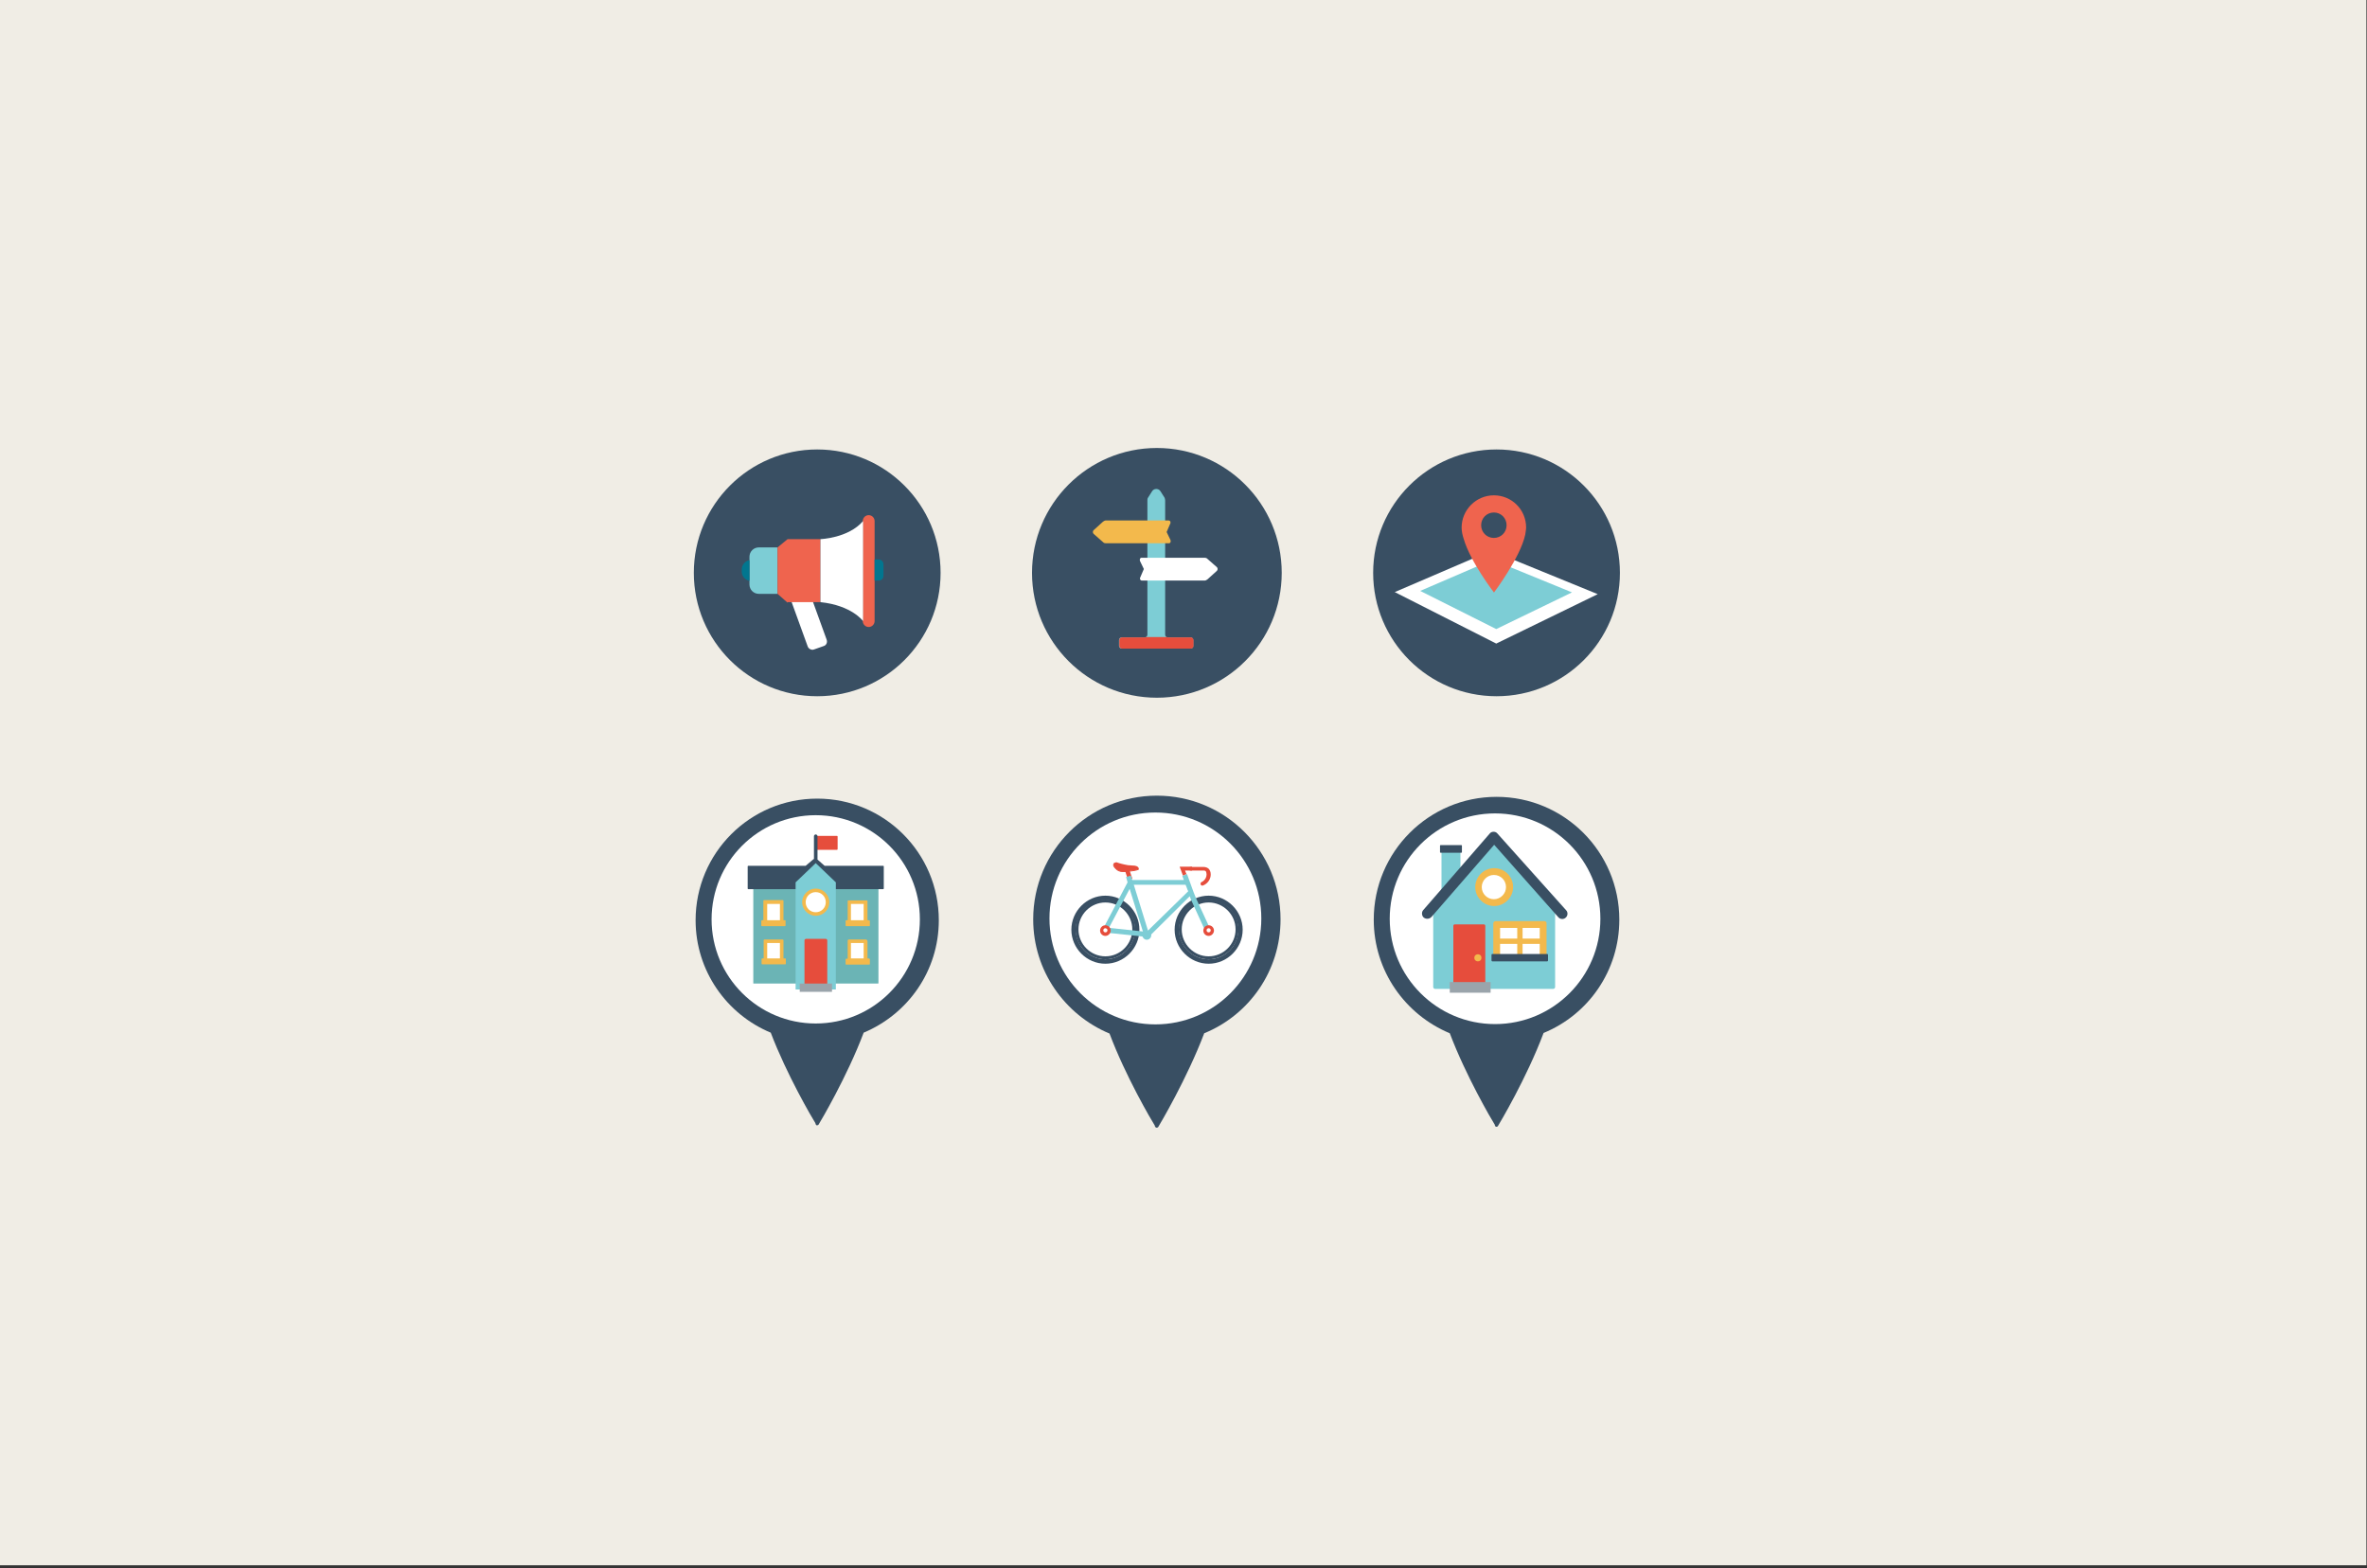 <?xml version="1.0" encoding="utf-8"?>
<!-- Generator: Adobe Illustrator 18.1.0, SVG Export Plug-In . SVG Version: 6.00 Build 0)  -->
<!DOCTYPE svg PUBLIC "-//W3C//DTD SVG 1.1//EN" "http://www.w3.org/Graphics/SVG/1.1/DTD/svg11.dtd">
<svg version="1.1" id="Layer_1" xmlns="http://www.w3.org/2000/svg" xmlns:xlink="http://www.w3.org/1999/xlink" x="0px" y="0px"
	 viewBox="0 0 800 530" enable-background="new 0 0 800 530" xml:space="preserve">
<rect x="0" y="0" width="800" height="530" fill="#333333" stroke="none"/>
<rect x="-0.2" y="-1" fill="#F0EDE5" width="800" height="530"/>
<g>
	<circle fill="#394F63" cx="276.2" cy="193.6" r="41.7"/>
	<g>
		<path fill="#FFFFFF" d="M279.4,216.2c0.3,0.9-0.1,1.8-0.9,2.1l-3.4,1.2c-0.8,0.3-1.8-0.2-2.1-1l-5.4-14.9
			c-0.3-0.9,0.1-1.8,0.9-2.1l3.4-1.2c0.8-0.3,1.8,0.2,2.1,1L279.4,216.2z"/>
		<path fill="#7DCDD5" d="M262.8,185h-6.3c-1.8,0-3.2,1.4-3.2,3.2v9.3c0,1.8,1.4,3.2,3.2,3.2h6.3V185z"/>
		<polygon fill="#EF644E" points="266.2,182.2 262.8,185 262.8,200.7 266.2,203.7 266.2,203.5 277.3,203.5 277.3,182.2 		"/>
		<path fill="#02768F" d="M253.3,189.3c-1.5,0.3-2.6,1.6-2.6,3.1v0.8c0,1.5,1.1,2.8,2.6,3.1V189.3z"/>
		<path fill="#EF644E" d="M295.6,209.9c0,1.1-0.9,2-2,2l0,0c-1.1,0-2-0.9-2-2v-33.8c0-1.1,0.9-2,2-2l0,0c1.1,0,2,0.9,2,2V209.9z"/>
		<path fill="#02768F" d="M297,189.1h-1.4v7.1h1.4c0.9,0,1.6-0.7,1.6-1.6v-3.8C298.6,189.8,297.9,189.1,297,189.1z"/>
		<path fill="#FFFFFF" d="M277.3,182.2c0,0,9.4-0.3,14.4-6.1v33.8c0,0-3.8-5.3-14.4-6.4V182.2z"/>
	</g>
</g>
<g>
	<circle fill="#394F63" cx="505.8" cy="193.6" r="41.7"/>
	<polygon fill="#FFFFFF" points="540,200.8 505.7,217.5 471.4,200.1 504,186.1 	"/>
	<polygon fill="#7DCDD5" points="531.3,200.2 505.7,212.6 480,199.7 504.4,189.2 	"/>
	<path fill="#EF644E" d="M504.9,167.4c-6,0-10.9,4.9-10.9,10.9c0,1.3,0.3,2.6,0.7,3.8c2.2,7.7,10.2,18.1,10.2,18.1v0.1
		c0,0,8.9-11.8,10.6-19.6c0-0.1,0.3-1.8,0.3-2.4C515.8,172.2,510.9,167.4,504.9,167.4z M504.9,181.8c-2.4,0-4.3-1.9-4.3-4.3
		c0-2.4,1.9-4.3,4.3-4.3c2.4,0,4.3,1.9,4.3,4.3C509.2,179.9,507.3,181.8,504.9,181.8z"/>
</g>
<g>
	<g>
		<g>
			<circle fill="#394F63" cx="391" cy="193.6" r="42.2"/>
		</g>
	</g>
	<g>
		<g>
			<path fill="#7DCDD5" d="M393.8,214.5v-45.4c0-0.3-0.1-0.6-0.2-0.9l-1.4-2.2c-0.6-1-2.2-1-2.8,0l-1.4,2.2
				c-0.2,0.3-0.2,0.6-0.2,0.9v45.4c0,0.5-0.4,0.9-0.9,0.9l-7.8,0c-0.5,0-0.9,0.4-0.9,0.9v2c0,0.5,0.4,0.9,0.9,0.9h23.3
				c0.5,0,0.9-0.4,0.9-0.9v-2c0-0.5-0.4-0.9-0.9-0.9l-7.8,0C394.2,215.4,393.8,215,393.8,214.5z"/>
			<path fill="#E64D3C" d="M402.5,215.4l-7.8,0c-0.1,0-0.3,0-0.4-0.1h-6.9c-0.1,0.1-0.3,0.1-0.4,0.1l-7.8,0c-0.5,0-0.9,0.4-0.9,0.9
				v2c0,0.5,0.4,0.9,0.9,0.9h23.3c0.5,0,0.9-0.4,0.9-0.9v-2C403.3,215.8,403,215.4,402.5,215.4z"/>
		</g>
		<path fill="#FFFFFF" d="M386.6,192.3l-1.3-2.7c-0.2-0.5,0-1.1,0.5-1.1h21.4c0.3,0,0.6,0.1,0.8,0.3l3.3,2.9c0.3,0.3,0.3,0.9,0,1.2
			l-3.2,2.9c-0.3,0.2-0.6,0.4-0.9,0.4h-21.3c-0.5,0-0.8-0.6-0.5-1.1L386.6,192.3z"/>
		<path fill="#F3B94C" d="M394.3,179.8l1.3,2.7c0.2,0.5,0,1.1-0.5,1.1h-21.4c-0.3,0-0.6-0.1-0.8-0.3l-3.3-2.9
			c-0.3-0.3-0.3-0.9,0-1.2l3.2-2.9c0.3-0.2,0.6-0.4,0.9-0.4H395c0.5,0,0.8,0.6,0.5,1.1L394.3,179.8z"/>
	</g>
</g>
<g>
	<path fill="#394F63" d="M547.3,310.8c0-22.9-18.6-41.5-41.5-41.5s-41.5,18.6-41.5,41.5c0,17.3,10.6,32.1,25.7,38.4
		c5.4,14.3,14,29,15.2,30.9c0,0.3,0.2,0.6,0.4,0.7c0.1,0,0.1,0,0.2,0c0.2,0,0.4-0.1,0.5-0.3c0.5-0.8,9.7-16.2,15.4-31.4
		C536.8,342.9,547.3,328.1,547.3,310.8z"/>
	<circle fill="#FFFFFF" cx="505.3" cy="310.5" r="35.6"/>
	<g>
		<path fill="#7DCDD5" d="M525.4,305.1l-20-19.7c-0.2-0.2-0.6-0.2-0.8,0l-11,10.8v-9.8h-6.4v16.1l-2.6,2.5c-0.1,0.1-0.2,0.3-0.2,0.4
			v28.2c0,0.3,0.3,0.6,0.6,0.6h40c0.3,0,0.6-0.3,0.6-0.6v-28.2C525.6,305.4,525.5,305.3,525.4,305.1z"/>
		<g>
			<path fill="#394F63" d="M482.4,310.5c-0.4,0-0.8-0.1-1.2-0.4c-0.7-0.6-0.8-1.8-0.2-2.5l22.5-25.9c0.3-0.4,0.8-0.6,1.3-0.6h0
				c0.5,0,1,0.2,1.3,0.6l23.2,25.9c0.7,0.7,0.6,1.9-0.1,2.5c-0.7,0.7-1.9,0.6-2.5-0.1L505,285.5l-21.2,24.4
				C483.4,310.3,482.9,310.5,482.4,310.5z"/>
		</g>
		<g>
			<g>
				<circle fill="#FFFFFF" cx="505" cy="299.8" r="5.2"/>
			</g>
			<path fill="#F3B94C" d="M505,293.4c-3.5,0-6.4,2.9-6.4,6.4c0,3.5,2.9,6.4,6.4,6.4c3.5,0,6.4-2.9,6.4-6.4
				C511.4,296.2,508.5,293.4,505,293.4z M509,299.8c0,2.2-1.8,4.1-4.1,4.1c-2.2,0-4.1-1.8-4.1-4.1c0-2.2,1.8-4.1,4.1-4.1
				C507.2,295.7,509,297.5,509,299.8z"/>
		</g>
		<g>
			<path fill="#E64D3C" d="M501.5,334.3h-9.8c-0.3,0-0.5-0.2-0.5-0.5v-20.9c0-0.3,0.2-0.5,0.5-0.5h9.8c0.3,0,0.5,0.2,0.5,0.5v20.9
				C502.1,334.1,501.8,334.3,501.5,334.3z"/>
		</g>
		<g>
			<path fill="#394F63" d="M493.9,288.2h-7c-0.1,0-0.2-0.1-0.2-0.2v-2.2c0-0.1,0.1-0.2,0.2-0.2h7c0.1,0,0.2,0.1,0.2,0.2v2.2
				C494.1,288.1,494,288.2,493.9,288.2z"/>
		</g>
		<g>
			<rect x="490" y="331.9" fill="#9AA4AB" width="13.8" height="3.6"/>
		</g>
		<g>
			<circle fill="#F3B94C" cx="499.5" cy="323.7" r="1.2"/>
		</g>
		<rect x="505.9" y="312.4" fill="#FFFFFF" width="15.8" height="11.3"/>
		<path fill="#F3B94C" d="M521.9,311.3h-16.4c-0.5,0-0.8,0.4-0.8,0.8V324c0,0.5,0.4,0.8,0.8,0.8h16.4c0.5,0,0.8-0.4,0.8-0.8v-11.9
			C522.8,311.6,522.4,311.3,521.9,311.3z M514.6,317.2v-3.6h5.8v3.6H514.6z M514.6,322.5V319h5.8v3.6H507V319h5.8v4.2L514.6,322.5z
			 M507,317.2v-3.6h5.8v3.6H507z"/>
		<g>
			<path fill="#394F63" d="M522.9,324.9h-18.5c-0.2,0-0.3-0.1-0.3-0.3v-1.9c0-0.2,0.1-0.3,0.3-0.3h18.5c0.2,0,0.3,0.1,0.3,0.3v1.9
				C523.2,324.8,523.1,324.9,522.9,324.9z"/>
		</g>
	</g>
</g>
<g>
	<g>
		<path fill="#394F63" d="M317.3,311c0-22.7-18.4-41.1-41.1-41.1c-22.7,0-41.1,18.4-41.1,41.1c0,17.1,10.5,31.8,25.4,38
			c5.4,14.2,13.9,28.7,15.1,30.6c0,0.3,0.2,0.6,0.4,0.7c0.1,0,0.1,0,0.2,0c0.2,0,0.4-0.1,0.5-0.3c0.5-0.8,9.6-16.1,15.2-31
			C306.9,342.7,317.3,328.1,317.3,311z"/>
		<circle fill="#FFFFFF" cx="275.7" cy="310.7" r="35.2"/>
	</g>
	<g>
		<g>
			<path fill="#E64D3C" d="M282.9,287.2h-6.9c-0.1,0-0.2-0.1-0.2-0.2v-4.3c0-0.1,0.1-0.2,0.2-0.2h6.9c0.1,0,0.2,0.1,0.2,0.2v4.3
				C283.1,287.1,283,287.2,282.9,287.2z"/>
		</g>
		<g>
			<path fill="#6BB4B5" d="M296.8,332.4h-42.1c-0.1,0-0.1,0-0.1-0.1v-32.1c0-0.1,0-0.1,0.1-0.1h42.1c0.1,0,0.1,0,0.1,0.1v32.1
				C296.9,332.3,296.8,332.4,296.8,332.4z"/>
		</g>
		<path fill="#394F63" d="M298.5,292.6h-19.7c0,0-0.1,0-0.1,0l-2.4-2.1v-7.9c0-0.3-0.3-0.6-0.6-0.6c-0.3,0-0.6,0.3-0.6,0.6v7.7
			c-0.1,0-0.1,0.1-0.2,0.1l-2.6,2.2c0,0-0.1,0-0.1,0h-19.3c-0.1,0-0.2,0.1-0.2,0.2v7.5c0,0.1,0.1,0.2,0.2,0.2h45.6
			c0.1,0,0.2-0.1,0.2-0.2v-7.5C298.7,292.7,298.6,292.6,298.5,292.6z"/>
		<g>
			<polygon fill="#7DCDD5" points="282.5,334.4 268.9,334.4 268.9,298.2 275.7,291.7 282.5,298.2 			"/>
		</g>
		<g>
			<path fill="#E64D3C" d="M279.1,334.4h-6.7c-0.2,0-0.5-0.2-0.5-0.5v-16.1c0-0.2,0.2-0.5,0.5-0.5h6.7c0.2,0,0.5,0.2,0.5,0.5v16.1
				C279.5,334.2,279.3,334.4,279.1,334.4z"/>
		</g>
		<rect x="258.7" y="304.9" fill="#FFFFFF" width="5.5" height="7.1"/>
		<rect x="287" y="304.9" fill="#FFFFFF" width="5.5" height="7.1"/>
		<rect x="258.7" y="318.1" fill="#FFFFFF" width="5.5" height="7.1"/>
		<rect x="287" y="318.1" fill="#FFFFFF" width="5.5" height="7.1"/>
		<path fill="#F3B94C" d="M265.4,323.9h-0.6v-6.1c0-0.2-0.1-0.3-0.3-0.3h-6.1c-0.2,0-0.3,0.1-0.3,0.3v6.1h-0.5
			c-0.1,0-0.2,0.1-0.2,0.2v1.6c0,0.1,0.1,0.2,0.2,0.2h7.8c0.1,0,0.2-0.1,0.2-0.2v-1.6C265.6,324,265.5,323.9,265.4,323.9z
			 M259.3,318.7h4.3v5.2h-4.3V318.7z"/>
		<path fill="#F3B94C" d="M265.4,311h-0.6v-6.6c0-0.1-0.1-0.2-0.2-0.2h-6.4c-0.1,0-0.2,0.1-0.2,0.2v6.6h-0.5c-0.1,0-0.2,0.1-0.2,0.2
			v1.6c0,0.1,0.1,0.2,0.2,0.2h7.8c0.1,0,0.2-0.1,0.2-0.2v-1.6C265.6,311.1,265.5,311,265.4,311z M259.3,305.5h4.3v5.5h-4.3V305.5z"
			/>
		<path fill="#F3B94C" d="M293.7,323.9h-0.5v-5.8c0-0.3-0.3-0.6-0.6-0.6h-5.7c-0.2,0-0.4,0.2-0.4,0.4v6.1h-0.5
			c-0.1,0-0.2,0.1-0.2,0.2v1.6c0,0.1,0.1,0.2,0.2,0.2h7.8c0.1,0,0.2-0.1,0.2-0.2v-1.6C293.9,324,293.8,323.9,293.7,323.9z
			 M287.6,318.7h4.3v5.2h-4.3V318.7z"/>
		<path fill="#F3B94C" d="M293.7,311h-0.5v-6.5c0-0.1-0.1-0.2-0.2-0.2h-6.3c-0.1,0-0.2,0.1-0.2,0.2v6.5h-0.5c-0.1,0-0.2,0.1-0.2,0.2
			v1.6c0,0.1,0.1,0.2,0.2,0.2h7.8c0.1,0,0.2-0.1,0.2-0.2v-1.6C293.9,311.1,293.8,311,293.7,311z M287.6,305.5h4.3v5.5h-4.3V305.5z"
			/>
		<g>
			<circle fill="#FFFFFF" cx="275.7" cy="304.9" r="4"/>
			<path fill="#F3B94C" d="M275.7,309.5c-2.5,0-4.6-2.1-4.6-4.6s2.1-4.6,4.6-4.6c2.5,0,4.6,2.1,4.6,4.6S278.3,309.5,275.7,309.5z
				 M275.7,301.5c-1.9,0-3.4,1.5-3.4,3.4s1.5,3.4,3.4,3.4c1.9,0,3.4-1.5,3.4-3.4S277.6,301.5,275.7,301.5z"/>
		</g>
		<g>
			<rect x="270.3" y="332.4" fill="#9AA4AB" width="10.9" height="2.8"/>
		</g>
	</g>
</g>
<g>
	<g>
		<g>
			<path fill="#394F63" d="M432.8,310.7c0-23.1-18.7-41.8-41.8-41.8c-23.1,0-41.8,18.7-41.8,41.8c0,17.4,10.7,32.3,25.8,38.6
				c5.4,14.4,14.1,29.2,15.3,31.1c0,0.3,0.2,0.6,0.5,0.7c0.1,0,0.1,0,0.2,0c0.2,0,0.4-0.1,0.5-0.3c0.5-0.8,9.7-16.3,15.5-31.6
				C422.2,343,432.8,328.1,432.8,310.7z"/>
			<circle fill="#FFFFFF" cx="390.5" cy="310.4" r="35.8"/>
		</g>
	</g>
	<g>
		<g>
			<g>
				<g>
					
						<rect x="379.3" y="294.6" transform="matrix(0.318 0.948 -0.948 0.318 540.184 -159.865)" fill="#E64D3C" width="3.7" height="1.5"/>
				</g>
				<g>
					<path fill="#394F63" d="M373.6,325.7c-6.3,0-11.5-5.2-11.5-11.5s5.2-11.5,11.5-11.5c6.3,0,11.5,5.2,11.5,11.5
						S379.9,325.7,373.6,325.7z M373.6,304.2c-5.5,0-10,4.5-10,10s4.5,10,10,10c5.5,0,10-4.5,10-10S379.1,304.2,373.6,304.2z"/>
				</g>
				<g>
					<path fill="#394F63" d="M373.6,324.2c-5.5,0-10.1-4.5-10.1-10.1s4.5-10.1,10.1-10.1c5.5,0,10.1,4.5,10.1,10.1
						S379.1,324.2,373.6,324.2z M373.6,305c-5,0-9.1,4.1-9.1,9.1s4.1,9.1,9.1,9.1c5,0,9.1-4.1,9.1-9.1S378.6,305,373.6,305z"/>
				</g>
				<g>
					<path fill="#394F63" d="M408.5,325.7c-6.3,0-11.5-5.2-11.5-11.5s5.2-11.5,11.5-11.5c6.3,0,11.5,5.2,11.5,11.5
						S414.8,325.7,408.5,325.7z M408.5,304.2c-5.5,0-10,4.5-10,10s4.5,10,10,10c5.5,0,10-4.5,10-10S414,304.2,408.5,304.2z"/>
				</g>
				<g>
					<path fill="#394F63" d="M408.5,324.2c-5.5,0-10.1-4.5-10.1-10.1s4.5-10.1,10.1-10.1c5.5,0,10.1,4.5,10.1,10.1
						S414,324.2,408.5,324.2z M408.5,305c-5,0-9.1,4.1-9.1,9.1s4.1,9.1,9.1,9.1c5,0,9.1-4.1,9.1-9.1S413.5,305,408.5,305z"/>
				</g>
				<g>
					
						<rect x="374.5" y="314.5" transform="matrix(0.994 0.106 -0.106 0.994 35.703 -38.747)" fill="#7DCDD5" width="13.2" height="1.7"/>
				</g>
				<path fill="#7DCDD5" d="M408.4,312.6l-4.2-9.1l-0.8-2l0,0l0,0l-0.8-2.2l-1.4-3.9l-1.6,0.6l0.5,1.4h-17.4l-0.5-1.5l-1.6,0.5
					l0.5,1.8l-7.6,14.4c-0.2,0.4-0.1,0.9,0.3,1.1s0.9,0.1,1.1-0.3l6.9-13l4.6,14.8c-0.2,0.3-0.3,0.6-0.3,0.9c0,0.8,0.7,1.5,1.5,1.5
					s1.5-0.7,1.5-1.5c0-0.1,0-0.2,0-0.3l13-12.9l0.5,1.3c0,0,0,0,0,0l4.2,9.2c0.1,0.3,0.4,0.5,0.8,0.5c0.1,0,0.2,0,0.3-0.1
					C408.4,313.5,408.6,313,408.4,312.6z M388,314.5l-4.8-15.5h17.5l0.4,1l0.3,0.8l0,0l0.2,0.4L388,314.5z"/>
				<g>
					<path fill="#E64D3C" d="M406.4,299.3c-0.3,0-0.5-0.1-0.6-0.4c-0.1-0.3,0-0.7,0.3-0.8c0.1,0,1.7-0.8,1.7-2.6
						c0-0.3-0.1-0.8-0.3-1.1c-0.3-0.2-0.6-0.2-0.6-0.2c0,0,0,0-0.1,0h-4.4c-0.4,0-0.6-0.3-0.6-0.6s0.3-0.6,0.6-0.6h4.4
						c0.2,0,0.9,0,1.6,0.5c0.5,0.5,0.8,1.1,0.8,2c0,2.7-2.4,3.7-2.5,3.7C406.6,299.3,406.5,299.3,406.4,299.3z"/>
				</g>
				<g>
					<polygon fill="#E64D3C" points="398.7,292.9 399.8,295.9 401,295.4 400.5,294.2 402.9,294.2 402.9,292.9 					"/>
				</g>
				<g>
					<path fill="#E64D3C" d="M384.8,293.7c0,0,0.4-1.2-2.2-1.2c-1.8,0-4.2-0.7-5-1c-0.6-0.2-2,0.3-0.8,1.7c1.2,1.4,2.2,1.4,3.5,1.3
						S384.8,294.1,384.8,293.7z"/>
					<path fill="#E64D3C" d="M379.5,294.7L379.5,294.7c-0.9,0-1.8-0.2-2.8-1.4c-0.6-0.6-0.5-1.1-0.4-1.3c0.2-0.5,0.9-0.6,1.3-0.5
						c1,0.3,3.2,1,5,1c1.2,0,1.9,0.2,2.2,0.7c0.2,0.3,0.1,0.6,0.1,0.6c-0.1,0.6-4.7,0.9-4.7,0.9
						C379.9,294.7,379.7,294.7,379.5,294.7z M377.3,291.6c-0.3,0-0.7,0.1-0.8,0.4c-0.1,0.3,0,0.7,0.4,1.1c0.9,1.1,1.7,1.3,2.7,1.3h0
						c0.2,0,0.4,0,0.7,0c1.7-0.1,4.4-0.5,4.5-0.8c0,0,0,0,0,0c0,0,0.1-0.2-0.1-0.5c-0.2-0.3-0.7-0.6-2-0.6c-1.8,0-4.1-0.6-5-1
						C377.5,291.6,377.4,291.6,377.3,291.6z"/>
				</g>
				<g>
					<path fill="#E64D3C" d="M408.5,316.3c-1,0-1.8-0.8-1.8-1.8c0-1,0.8-1.8,1.8-1.8s1.8,0.8,1.8,1.8
						C410.3,315.4,409.5,316.3,408.5,316.3z M408.5,313.7c-0.4,0-0.7,0.3-0.7,0.7c0,0.4,0.3,0.7,0.7,0.7c0.4,0,0.7-0.3,0.7-0.7
						C409.2,314,408.9,313.7,408.5,313.7z"/>
				</g>
				<g>
					<path fill="#E64D3C" d="M373.6,316.3c-1,0-1.8-0.8-1.8-1.8c0-1,0.8-1.8,1.8-1.8c1,0,1.8,0.8,1.8,1.8
						C375.4,315.4,374.6,316.3,373.6,316.3z M373.6,313.7c-0.4,0-0.7,0.3-0.7,0.7c0,0.4,0.3,0.7,0.7,0.7c0.4,0,0.7-0.3,0.7-0.7
						C374.3,314,374,313.7,373.6,313.7z"/>
				</g>
			</g>
		</g>
	</g>
</g>
</svg>
